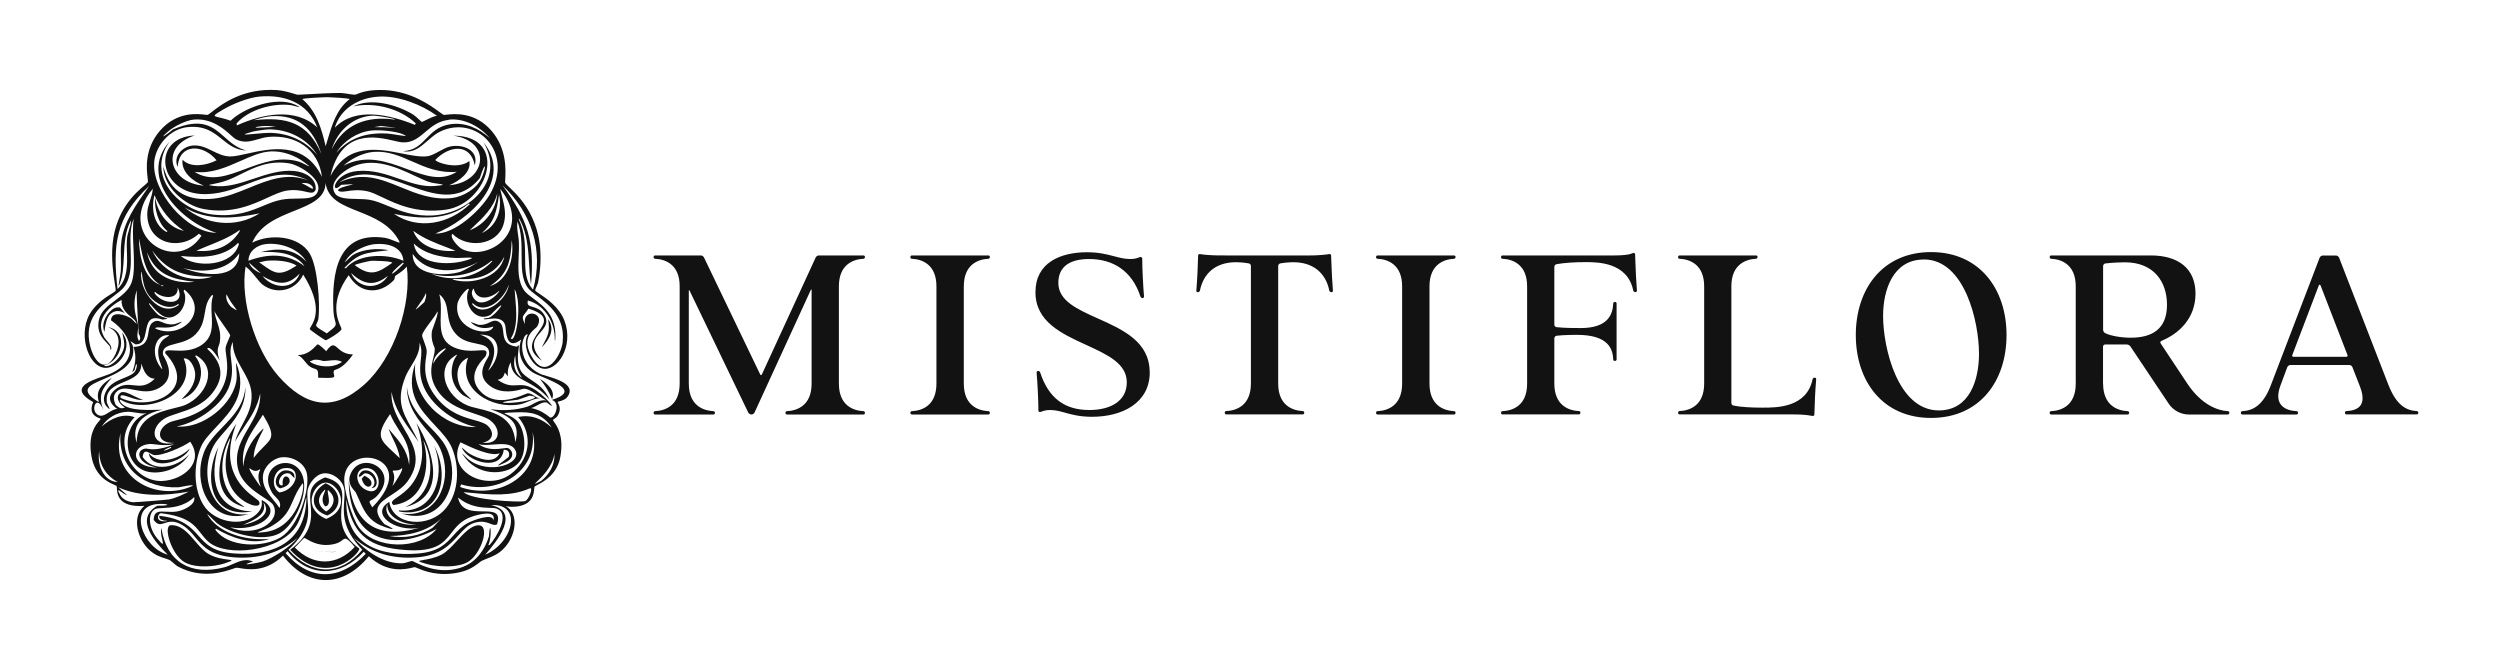 <svg width="306" height="82" viewBox="0 0 306 82" fill="none" xmlns="http://www.w3.org/2000/svg">
	<path fill-rule="evenodd" clip-rule="evenodd" d="M66.412 45.884C66.287 45.833 66.17 45.782 66.067 45.73C65.847 45.62 65.649 45.503 65.466 45.378C65.282 45.253 65.121 45.121 64.982 44.974C64.93 44.931 64.872 44.872 64.828 44.821C64.688 44.674 64.571 44.534 64.483 44.373C64.431 44.3 64.387 44.226 64.351 44.153C64.248 43.977 64.167 43.801 64.109 43.617C64.072 43.515 64.043 43.419 64.021 43.324C63.991 43.228 63.977 43.133 63.962 43.038C63.947 42.942 63.932 42.84 63.925 42.752C63.925 42.703 63.921 42.656 63.918 42.61V42.61V42.61C63.914 42.566 63.91 42.523 63.91 42.48C63.91 42.341 63.91 42.216 63.932 42.091C63.932 42.025 63.947 41.967 63.962 41.908C63.962 41.86 63.976 41.813 63.99 41.769C63.993 41.759 63.996 41.749 63.998 41.739C64.011 41.689 64.026 41.642 64.04 41.595C64.052 41.559 64.062 41.525 64.072 41.49C64.101 41.416 64.131 41.343 64.16 41.284C64.204 41.189 64.255 41.115 64.314 41.057C64.329 41.035 64.343 41.02 64.365 41.005C64.387 40.983 64.402 40.969 64.424 40.962C64.435 40.962 64.451 40.953 64.464 40.946C64.468 40.943 64.472 40.941 64.475 40.939C64.505 40.925 64.541 40.925 64.578 40.939H64.615C64.358 41.365 64.307 41.915 64.395 42.48C64.424 42.649 64.461 42.81 64.512 42.979C64.608 43.309 64.761 43.639 64.938 43.925C65.025 44.06 65.118 44.182 65.207 44.297L65.207 44.297L65.207 44.297L65.231 44.329C65.282 44.395 65.341 44.454 65.4 44.512L65.4 44.512C65.436 44.556 65.473 44.593 65.51 44.622C65.528 44.637 65.546 44.654 65.565 44.67L65.565 44.67L65.565 44.67C65.583 44.687 65.602 44.703 65.62 44.718C65.847 44.908 66.09 45.033 66.346 45.099C68.188 45.562 70.279 42.399 69.097 39.274C68.461 37.584 66.861 36.514 66.027 35.956C65.717 35.748 65.513 35.611 65.502 35.54C65.494 35.486 65.596 35.252 65.692 35.03C65.767 34.858 65.839 34.693 65.855 34.623C67.21 27.572 63.756 24.271 62.373 22.95C62.071 22.661 61.867 22.467 61.834 22.349C61.819 22.294 61.828 22.148 61.841 21.93C61.902 20.899 62.06 18.261 60.213 16.069C58.173 13.65 55.591 13.934 54.659 14.037C54.491 14.056 54.377 14.068 54.329 14.058C54.245 14.043 54.054 13.903 53.765 13.692C52.715 12.924 50.365 11.207 47.132 11.028C45.168 10.922 44.106 11.348 43.671 11.522C43.568 11.563 43.5 11.591 43.464 11.593C43.336 11.604 42.996 11.552 42.638 11.496C42.278 11.44 41.898 11.38 41.696 11.38C40.444 11.38 38.759 11.475 37.626 11.538C36.972 11.575 36.502 11.601 36.406 11.593C36.368 11.593 36.238 11.553 36.047 11.495C35.567 11.347 34.699 11.081 33.933 11.028C29.738 10.734 27.071 12.81 25.948 13.685C25.673 13.899 25.491 14.041 25.401 14.058C25.354 14.069 25.24 14.055 25.074 14.036C24.16 13.928 21.643 13.631 19.583 15.995C17.631 18.257 17.943 20.774 18.072 21.812C18.102 22.054 18.122 22.216 18.101 22.275C18.072 22.359 17.904 22.502 17.649 22.718C16.631 23.584 14.229 25.625 13.795 29.751C13.588 31.767 13.887 33.648 14.056 34.714C14.133 35.199 14.184 35.516 14.147 35.598C14.123 35.656 13.954 35.761 13.7 35.92C12.916 36.409 11.323 37.403 10.691 39.054C9.613 41.879 11.322 45.84 13.655 44.879C14.939 44.344 15.827 42.737 15.35 41.387C14.912 40.498 14.938 40.617 15.036 41.051C15.117 41.408 15.246 41.98 15.203 42.377C15.079 43.588 13.413 45.195 12.701 44.732C14.969 44.241 15.819 40.507 13.23 40.044C14.704 40.624 14.756 42.033 14.147 43.324C12.958 45.833 11.528 44.322 11.043 42.377C10.203 39.036 12.324 37.438 13.906 36.246C14.449 35.836 14.929 35.475 15.203 35.107C16.102 33.901 16.047 32.244 15.992 30.581C15.947 29.229 15.903 27.872 16.37 26.751C16.215 27.755 16.274 29.015 16.334 30.273C16.41 31.872 16.486 33.47 16.12 34.542C15.787 35.509 14.949 36.135 14.119 36.754C13.212 37.431 12.315 38.101 12.1 39.201C11.816 40.653 12.517 41.388 13.072 41.971L13.072 41.971L13.072 41.971L13.072 41.971L13.072 41.971L13.072 41.971C13.207 42.113 13.333 42.246 13.435 42.377C13.482 42.431 13.489 42.522 13.496 42.608C13.504 42.709 13.511 42.805 13.582 42.832C13.746 42.459 13.411 42.075 13.102 41.723C12.956 41.556 12.816 41.396 12.738 41.248C11.63 39.179 13.156 37.645 14.888 36.699C14.802 37.78 15.58 38.416 16.116 38.854C16.312 39.014 16.475 39.147 16.553 39.267C16.918 39.857 16.612 39.544 16.329 39.254C16.196 39.119 16.069 38.989 16.018 38.959C15.365 38.533 13.618 37.983 13.589 39.208C16.465 41.196 16.957 44.322 13.376 45.796C13.181 45.878 12.919 45.966 12.627 46.065C10.973 46.626 8.359 47.513 11.403 49.215C10.801 50.663 11.752 51.027 12.151 51.179L12.151 51.179L12.151 51.179L12.151 51.179C12.243 51.215 12.306 51.239 12.313 51.262C12.329 51.313 12.257 51.395 12.141 51.526C11.728 51.996 10.753 53.104 11.183 55.774C11.591 58.285 13.255 59.02 13.965 59.334C14.147 59.415 14.267 59.468 14.286 59.516C14.3 59.547 14.303 59.619 14.306 59.72C14.327 60.361 14.387 62.155 17.676 61.915C15.988 63.323 16.92 66.126 18.343 67.373C19.039 67.988 19.694 68.191 20.209 68.351L20.209 68.351C20.443 68.423 20.648 68.487 20.816 68.576C20.865 68.602 20.982 68.704 21.124 68.828C21.343 69.018 21.621 69.26 21.799 69.354C24.744 70.913 27.449 69.983 28.51 69.618C28.707 69.551 28.848 69.502 28.923 69.493C29.008 69.483 29.163 69.508 29.375 69.543C30.355 69.705 32.546 70.067 34.638 68.011C37.712 72.002 41.982 71.966 45.144 68.085C47.433 70.213 49.66 69.675 50.483 69.477C50.633 69.44 50.737 69.415 50.785 69.42C50.832 69.425 50.93 69.467 51.077 69.53C51.783 69.835 53.614 70.623 56.215 70.058C57.472 69.785 58.194 69.226 58.629 68.888C58.768 68.781 58.877 68.696 58.966 68.65C59.147 68.554 59.374 68.465 59.624 68.366C60.105 68.177 60.67 67.955 61.152 67.593C63.03 66.17 63.617 63.286 62.216 62.164C62.089 62.063 62.001 62.003 61.946 61.967C61.922 61.95 61.904 61.938 61.893 61.929C61.974 61.959 62.348 62.083 63.067 62.017C65.221 61.833 65.336 60.45 65.386 59.84C65.396 59.723 65.403 59.635 65.422 59.589C65.447 59.533 65.588 59.459 65.798 59.347C66.561 58.941 68.236 58.051 68.599 55.847C69.024 53.307 68.17 52.127 67.821 51.645L67.821 51.645C67.736 51.529 67.681 51.453 67.681 51.409C67.681 51.377 67.764 51.319 67.868 51.246C68.004 51.151 68.176 51.03 68.246 50.91C68.743 50.106 68.43 49.559 68.297 49.327C68.265 49.271 68.243 49.234 68.246 49.215C68.256 49.175 68.352 49.15 68.49 49.113C68.76 49.042 69.188 48.928 69.45 48.584C70.55 47.102 68.199 46.404 66.972 46.039C66.735 45.969 66.54 45.911 66.42 45.862L66.412 45.884ZM68.877 41.834C68.701 43.5 66.845 46.625 65.136 43.735C63.892 41.621 64.922 40.716 65.489 40.218C65.62 40.102 65.727 40.009 65.774 39.927C66.779 38.166 63.889 37.689 64.263 39.678C63.855 38.867 63.951 38.746 64.273 38.343C64.386 38.202 64.525 38.028 64.681 37.777C67.333 38.588 66.672 39.538 65.915 40.625C65.185 41.673 64.366 42.849 66.339 44.153C64.701 42.326 65.454 41.466 66.159 40.662C66.71 40.032 67.231 39.437 66.552 38.438C66.147 37.84 65.618 37.687 65.209 37.569C64.765 37.44 64.462 37.353 64.615 36.78C66.75 37.367 67.968 39.531 67.902 41.644H67.96L67.952 41.737C67.927 42.029 67.908 42.188 67.894 42.201C67.908 42.208 67.927 42.051 67.952 41.737L67.96 41.644H67.96L67.96 41.636C68.195 38.685 66.557 37.478 65.296 36.55C64.821 36.2 64.4 35.889 64.153 35.54C63.353 34.402 63.421 32.829 63.486 31.311C63.51 30.754 63.534 30.203 63.514 29.685C63.503 29.37 63.457 29.052 63.41 28.732C63.331 28.195 63.251 27.652 63.338 27.11C63.841 28.421 63.844 29.86 63.846 31.215C63.849 32.788 63.852 34.248 64.637 35.261C64.855 35.54 65.249 35.838 65.714 36.188C67.129 37.253 69.19 38.805 68.87 41.82L68.877 41.834ZM58.753 40.954C61.541 40.917 61.335 43.779 59.743 45.393C60.668 43.566 61.123 41.739 58.753 40.954ZM59.853 43.456C59.842 43.553 59.749 43.713 59.63 43.918C59.19 44.673 58.389 46.046 59.963 47.234C61.412 48.321 63.248 47.813 63.899 47.633L63.899 47.633L63.899 47.633C64.013 47.602 64.091 47.58 64.123 47.579C64.621 47.57 65.281 48.009 65.899 48.421C66.265 48.665 66.616 48.899 66.911 49.024C66.249 48.894 65.725 49.181 65.232 49.452C65.003 49.577 64.782 49.698 64.556 49.773C63.089 50.227 61.526 50.294 60.008 50.081C62.106 50.814 63.8 51.57 63.074 54.138C62.89 51.044 60.411 50.452 58.553 50.008C58.041 49.886 57.576 49.775 57.22 49.626C54.564 48.525 53.361 45.261 55.459 43.705C56.075 43.247 55.979 43.395 55.803 43.666L55.803 43.666C55.717 43.798 55.612 43.959 55.562 44.094C54.967 45.642 55.327 47.322 56.655 48.364C57.863 49.031 57.838 49.008 57.473 48.672C57.156 48.38 56.581 47.852 56.339 47.337C55.73 46.031 55.848 44.432 57.293 43.779C55.899 47.645 60.198 50.147 63.639 49.494C63.996 49.424 64.332 49.283 64.668 49.142C65.141 48.944 65.613 48.745 66.141 48.745C65.852 48.745 65.614 48.591 65.377 48.439C65.122 48.273 64.869 48.11 64.556 48.144C64.51 48.149 64.396 48.197 64.229 48.268C63.261 48.676 60.508 49.837 58.731 47.828C57.164 46.054 58.719 44.388 59.269 43.798C59.363 43.698 59.428 43.628 59.443 43.595C59.776 42.808 59.359 42.837 58.541 42.894C57.971 42.934 57.208 42.987 56.368 42.788C53.842 42.188 53.895 40.376 53.949 38.521C53.974 37.656 54 36.782 53.764 36.017C54.554 36.633 54.671 37.439 54.797 38.307C54.917 39.133 55.045 40.014 55.767 40.844C56.508 41.694 57.489 41.892 58.306 42.056C59.252 42.247 59.979 42.393 59.861 43.456H59.853ZM59.677 52.091C59.324 51.776 58.744 51.613 58.04 51.416C56.712 51.043 54.944 50.547 53.434 48.672C51.73 46.554 51.999 44.751 52.161 43.659C52.203 43.378 52.238 43.144 52.231 42.964C52.218 42.648 52.028 42.139 51.871 41.72C51.756 41.412 51.66 41.153 51.666 41.057C51.678 40.752 52.18 40.08 52.665 39.431C53.044 38.924 53.413 38.43 53.529 38.137C53.693 38.211 53.346 39.17 53.093 39.868C52.973 40.201 52.873 40.475 52.862 40.565C52.738 41.509 53.027 42.178 53.152 42.469C53.183 42.539 53.204 42.588 53.206 42.612C53.247 42.954 53.149 43.351 53.037 43.803C52.764 44.902 52.41 46.33 53.771 48.107C54.905 49.583 56.696 50.178 58.135 50.656C58.921 50.917 59.603 51.144 60.015 51.46C61.497 52.597 61.137 54.505 59.068 54.175C60.323 53.977 60.594 52.927 59.67 52.091H59.677ZM55.341 54.879C56.258 57.139 56.2 60.183 54.63 62.142C52.517 64.79 48.034 64.292 47.653 61.43C45.224 62.846 48.284 65.165 51.321 64.607C46.156 66.082 43.295 64.116 42.686 58.863C42.686 65.715 47.616 67.791 53.441 64.746C51.328 67.358 45.87 67.27 43.918 64.534C43.045 63.294 42.011 59.868 42.15 58.393C42.59 53.984 51.578 56.009 45.569 62.098C45.132 61.376 45.161 61.361 45.459 61.208C45.651 61.109 45.955 60.953 46.318 60.513C48.775 57.505 44.491 55.253 43.067 57.696C42.372 58.897 43.021 59.65 43.377 60.064C43.461 60.161 43.528 60.239 43.559 60.301C43.689 60.56 43.809 60.837 43.933 61.12C44.403 62.197 44.914 63.37 46.134 64.079C46.978 64.563 49.428 65.289 47.051 64.152C45.324 62.269 46.474 61.518 47.892 60.593C48.606 60.126 49.389 59.615 49.905 58.892C51.736 56.339 50.626 54.458 49.462 52.487C48.649 51.111 47.811 49.691 47.931 47.968C48.27 49.959 49.431 51.574 50.58 53.172C50.803 53.481 51.025 53.79 51.24 54.101C50.932 53.443 50.616 52.869 50.323 52.337L50.323 52.337C49.24 50.368 48.481 48.988 49.619 46.134C49.811 45.654 50.086 45.202 50.361 44.751L50.361 44.751C50.892 43.878 51.423 43.006 51.35 41.937C51.658 42.677 51.587 43.312 51.507 44.032C51.436 44.668 51.358 45.371 51.526 46.273C52.084 49.215 55.481 51.717 58.298 52.267C54.27 52.428 50.375 48.606 50.83 44.505C49.541 48.109 51.459 50.158 53.235 52.057C54.099 52.98 54.929 53.866 55.341 54.879ZM20.268 63.73H20.268C20.346 63.727 20.427 63.723 20.427 63.763C20.427 63.805 20.339 63.802 20.251 63.8C20.215 63.799 20.178 63.798 20.148 63.8C19.018 63.873 19.268 62.912 19.686 62.817C22.981 63.208 23.774 64.229 24.578 65.266C24.861 65.631 25.145 65.997 25.54 66.338C27.734 68.239 34.315 67.512 36.296 64.328C36.783 63.548 37.125 62.213 37.319 61.46C37.463 60.897 37.524 60.66 37.499 61.225C37.257 66.412 33.42 68.077 28.717 67.747C26.059 67.565 25.194 66.591 24.291 65.575C23.374 64.544 22.418 63.469 19.51 63.133C19.414 63.551 19.811 63.646 20.148 63.727C20.173 63.735 20.22 63.733 20.268 63.73ZM21.88 59.64C21.945 59.636 22.109 59.604 22.311 59.565C22.826 59.464 23.59 59.315 23.611 59.457C19.106 61.555 13.406 58.356 14.756 53.008C14.382 57.381 17.734 59.846 21.88 59.64ZM19.899 58.87C16.208 59.061 13.538 53.977 16.48 51.071C15.086 50.521 13.516 51.24 12.459 52.201C13.12 51.137 14.345 50.44 15.599 50.404C15.932 50.394 16.276 50.45 16.623 50.507H16.623H16.623H16.623H16.623H16.623H16.623H16.623H16.623C17.071 50.58 17.523 50.653 17.962 50.587C14.668 51.688 14.858 57.491 18.556 57.813C20.265 57.968 22.246 57.139 23.141 55.627C21.718 57.197 18.82 57.916 17.463 55.943C17.554 55.01 18.006 55.268 18.417 55.503C18.569 55.59 18.714 55.673 18.835 55.693C19.781 55.855 22.408 54.703 23.281 54.065C25.056 56.618 22.452 58.73 19.899 58.87ZM14.154 49.553C14.145 49.524 14.13 49.486 14.112 49.44C13.983 49.113 13.697 48.392 14.367 47.858C14.919 47.42 15.627 47.559 16.429 47.717C17.372 47.903 18.447 48.114 19.554 47.44C21.478 46.258 20.449 44.35 20.066 43.641C19.995 43.51 19.946 43.419 19.943 43.383C19.853 42.493 20.575 42.31 21.506 42.074C22.402 41.846 23.493 41.569 24.242 40.565C24.811 39.807 24.942 39.042 25.068 38.305C25.202 37.522 25.331 36.77 25.973 36.09C26.012 36.124 26.049 36.158 26.083 36.193C25.825 36.94 25.869 37.761 25.912 38.574C25.982 39.908 26.052 41.22 24.785 42.15C23.604 43.018 22.203 42.946 21.266 42.898C20.556 42.862 20.113 42.839 20.236 43.251C24.352 47.608 18.754 50.514 14.77 48.709C14.604 48.19 15.18 48.387 15.868 48.624C16.455 48.825 17.124 49.054 17.485 48.892C17.161 48.852 16.77 48.656 16.371 48.457C15.822 48.182 15.26 47.901 14.844 48.012C13.978 48.518 14.594 49.508 15.299 49.875C14.784 50.087 14.588 49.919 14.214 49.599L14.169 49.56L14.154 49.553ZM19.833 45.187C18.336 43.471 18.901 41.138 20.398 41.02C20.842 40.987 20.71 41.071 20.444 41.242C20.24 41.372 19.958 41.552 19.796 41.769C19.005 42.786 19.483 44.064 19.733 44.734C19.831 44.996 19.895 45.165 19.833 45.187ZM17.294 33.265C17.342 33.265 17.364 33.433 17.398 33.7C17.475 34.29 17.614 35.367 18.241 36.185C18.967 37.139 20.728 38.108 21.806 37.212L21.909 37.315C19.613 39.039 16.979 35.569 17.294 33.265ZM17.161 29.938L17.161 29.938C17.52 31.79 17.919 33.851 19.649 34.887C17.529 34.146 17.023 31.167 17.008 29.172C17.061 29.42 17.11 29.677 17.161 29.937L17.161 29.938ZM19.649 34.887C19.678 34.896 19.715 34.9 19.756 34.903C19.842 34.911 19.942 34.92 20.001 34.989C19.886 35.078 19.803 35.009 19.726 34.944C19.7 34.922 19.675 34.901 19.649 34.887ZM18.879 35.84C18.913 35.801 18.95 35.765 18.989 35.73C19.825 36.559 21.909 36.743 21.74 35.166C22.855 37.44 19.891 37.396 18.886 35.84H18.879ZM17.991 30.866C19.106 33.64 21.058 34.175 23.816 34.498C21.124 34.791 18.541 33.713 17.991 30.866ZM18.629 30.654C20.537 33.353 22.797 33.926 25.995 33.867C23.149 34.769 19.869 33.412 18.629 30.654ZM56.361 33.265C54.578 33.83 50.455 33.83 50.514 31.072C52.289 33.662 56.141 33.478 58.584 32.026C58.173 32.326 56.684 33.163 56.361 33.265ZM60.161 31.923C60.201 31.938 60.237 31.95 60.272 31.959C58.408 33.992 55.341 34.615 52.796 33.515C55.312 34.197 58.166 33.581 60.161 31.923ZM51.952 36.97C50.642 38.179 50.761 38.015 51.176 37.44L51.176 37.44C51.484 37.014 51.956 36.362 52.128 35.877C52.221 36.167 52.121 36.462 52.024 36.747L52.024 36.747C51.999 36.822 51.973 36.897 51.952 36.97ZM56.86 31.923C54.901 32.473 51.013 32.458 50.646 29.81C52.003 31.108 53.969 31.497 55.796 31.578C55.999 31.586 56.323 31.571 56.65 31.555C57.566 31.513 58.503 31.469 56.86 31.923ZM50.58 28.255C51.84 29.196 53.325 29.76 54.787 30.316L54.787 30.316C55.113 30.44 55.438 30.563 55.76 30.69C53.845 30.888 51.306 30.287 50.58 28.255ZM48.218 26.178C51.255 26.809 54.798 27.059 57.352 24.939C57.41 24.948 57.469 24.96 57.528 24.975C54.989 27.404 51.233 28.203 48.218 26.178ZM48.071 57.63C48.095 57.599 48.186 57.597 48.309 57.594C48.559 57.589 48.943 57.58 49.164 57.315C49.538 57.285 48.218 59.31 48.034 59.501C48.416 58.447 48.192 57.951 48.1 57.747C48.073 57.688 48.058 57.654 48.071 57.637V57.63ZM47.543 52.443L47.553 52.471L47.535 52.45L47.543 52.443ZM47.553 52.471C47.709 52.896 47.904 53.302 48.098 53.707C48.462 54.464 48.822 55.216 48.922 56.075C48.615 55.772 48.329 55.508 48.07 55.27L48.07 55.269C46.477 53.798 45.919 53.283 47.755 50.682C48.069 51.437 48.46 52.049 48.833 52.634C49.603 53.84 50.296 54.927 50.074 56.889C49.855 55.146 48.942 54.085 47.88 52.853C47.772 52.728 47.663 52.601 47.553 52.471ZM44.659 47.014C40.742 50.536 37.367 49.78 34.044 45.994C31.256 42.818 29.363 36.787 30.06 32.627C30.538 32.973 30.989 33.528 31.378 34.007C31.657 34.35 31.904 34.654 32.107 34.813C33.816 36.149 36.23 35.576 37.11 33.61C39.559 37.48 38.48 39.273 38.058 39.974C37.97 40.12 37.911 40.219 37.917 40.279C37.932 40.397 39.737 41.629 39.854 41.651C39.979 41.673 41.754 40.624 41.798 40.279C41.804 40.219 41.752 40.1 41.676 39.926C41.303 39.078 40.348 36.908 42.679 33.684C43.97 35.929 46.428 36.149 48.21 34.285C48.297 34.193 48.324 33.997 48.339 33.882V33.882V33.882V33.882V33.882V33.882V33.882V33.882V33.882V33.882V33.882C48.346 33.833 48.35 33.798 48.357 33.794C48.406 33.745 48.514 33.673 48.654 33.58C48.975 33.368 49.463 33.046 49.795 32.627C50.411 37.315 48.21 43.815 44.652 47.014H44.659ZM25.577 63.272C25.096 62.585 25.584 63.08 26.03 63.532C26.237 63.742 26.435 63.943 26.523 64.013C28.284 65.385 32.202 66.382 34.212 65.282C36.017 64.292 37.426 61.012 37.213 59.039C36.787 55.018 31.197 56.588 33.266 60.242C33.392 60.468 33.573 60.656 33.748 60.838C34.112 61.217 34.45 61.569 34.212 62.179C33.989 61.842 33.732 61.528 33.478 61.218L33.478 61.218C32.742 60.316 32.027 59.442 32.202 58.122C32.349 57.065 33.456 56.067 34.491 55.972C35.775 55.847 37.286 56.625 37.565 57.982C37.939 59.904 36.582 64.424 34.352 65.774C32.217 67.058 27.954 67.058 26.347 64.827C26.382 64.788 26.418 64.751 26.457 64.717C28.292 65.818 30.881 66.742 32.98 65.957C30.463 66.192 27.103 65.466 25.577 63.272ZM28.967 46.346C28.644 49.479 24.77 52.546 21.63 52.194C24.08 51.746 27.338 49.56 28.116 47.117C28.519 45.846 28.401 44.901 28.298 44.072C28.2 43.289 28.116 42.609 28.497 41.856C28.451 43.104 29.043 44.139 29.637 45.178C30.176 46.12 30.716 47.064 30.786 48.173C30.891 49.672 30.314 50.758 29.716 51.884C29.351 52.571 28.977 53.273 28.747 54.094C29.125 53.403 29.525 52.804 29.912 52.225C30.724 51.01 31.477 49.883 31.85 48.173C31.925 49.807 31.169 51.096 30.416 52.378C29.564 53.83 28.717 55.272 29.091 57.197C29.454 59.046 31.089 60.111 32.265 60.877C32.848 61.258 33.318 61.564 33.464 61.856C34.454 63.837 31.256 65.898 28.174 64.541C31.417 65.143 34.579 62.905 32.371 61.401C32.013 61.155 32.015 61.179 32.037 61.38C32.067 61.652 32.132 62.252 31.38 62.949C29.576 64.622 26.193 63.851 24.931 61.856C23.662 59.86 23.684 56.882 24.579 54.732C24.924 53.9 25.673 53.107 26.48 52.251L26.48 52.251C28.299 50.323 30.415 48.08 28.886 44.366C28.886 44.629 28.909 44.893 28.931 45.158C28.965 45.551 28.999 45.945 28.959 46.339L28.967 46.346ZM17.786 54.908C16.494 55.099 16.854 56.838 19.268 57.234C15.878 57.205 15.974 54.483 18.351 54.343C18.521 54.334 18.742 54.361 19.011 54.394C19.589 54.464 20.385 54.56 21.351 54.38C19.402 55.148 18.537 55.007 18.084 54.933C17.957 54.912 17.863 54.897 17.786 54.908ZM20.603 54.989C19.48 55.414 20.346 54.886 20.882 54.71C21.131 54.703 20.757 54.93 20.603 54.989ZM14.756 48.922C14.722 48.955 14.686 48.989 14.648 49.022C15.171 50.269 17.674 50.202 19.261 50.16C19.516 50.153 19.747 50.147 19.943 50.147C17.749 50.536 15.981 51.805 16.729 54.197C16.729 51.087 19.434 50.422 21.36 49.949C21.902 49.816 22.382 49.698 22.723 49.545C25.196 48.452 26.795 45.114 23.992 43.485L23.89 43.588C25.357 45.437 24.44 48.048 22.298 48.848C22.253 48.831 22.344 48.738 22.502 48.578C22.946 48.127 23.917 47.14 23.89 45.782C23.868 44.996 23.259 43.742 22.481 43.874C24.337 48.188 17.94 50.888 14.756 48.922ZM21.315 54.211C18.644 54.747 18.16 52.502 20.111 51.247C20.515 50.992 21.095 50.805 21.754 50.592C23.121 50.152 24.827 49.602 25.995 48.107C27.587 46.09 27.154 44.351 25.357 42.685C25.658 42.223 26.516 43.478 26.912 44.16C26.494 43.078 26.655 42.636 26.797 42.251C26.846 42.116 26.893 41.988 26.912 41.842C27.044 40.821 26.839 40.204 26.611 39.519C26.471 39.097 26.321 38.648 26.237 38.063C26.345 38.347 26.863 39.084 27.338 39.758L27.338 39.758C27.773 40.376 28.171 40.941 28.182 41.057C28.182 41.087 28.108 41.257 28.014 41.474L28.014 41.474L28.014 41.474C27.854 41.843 27.635 42.349 27.617 42.539C27.588 42.782 27.633 43.104 27.686 43.492C27.855 44.704 28.111 46.554 26.487 48.606C24.931 50.567 22.782 51.128 21.561 51.446C21.233 51.532 20.973 51.6 20.808 51.673C19.15 52.414 19.04 54.285 21.3 54.211H21.315ZM22.408 32.803C24.763 33.449 27.793 33.229 29.282 31.013C29.201 34.432 24.55 33.684 22.408 32.803ZM28.292 37.572C27.895 37.161 27.587 36.596 27.727 36.017C28.069 36.733 28.5 37.305 28.753 37.639C29.074 38.065 29.105 38.106 28.292 37.572ZM31.894 59.567C31.733 59.376 30.346 57.425 30.551 57.307C31.158 57.816 31.516 57.612 31.704 57.505C31.784 57.459 31.833 57.431 31.857 57.483C31.434 58.221 31.713 58.987 31.845 59.351C31.892 59.479 31.921 59.557 31.894 59.567ZM31.05 56.038C31.038 54.911 31.709 53.597 32.055 52.922C32.334 52.375 32.4 52.246 31.718 52.971C30.676 54.087 29.884 55.561 29.781 57.102C29.492 54.863 30.418 53.459 31.476 51.852L31.476 51.852L31.476 51.852L31.477 51.852L31.477 51.851L31.477 51.851L31.477 51.851L31.477 51.851L31.477 51.851L31.477 51.851L31.477 51.851L31.477 51.851L31.477 51.851L31.477 51.851L31.477 51.851L31.477 51.85C31.709 51.499 31.947 51.138 32.18 50.756C33.695 53.266 33.36 53.601 32.292 54.666C31.943 55.014 31.516 55.44 31.05 56.045V56.038ZM37.037 59.149C37.418 59.332 36.516 64.725 32.312 65.135C31.282 65.241 31.436 65.181 31.966 64.975C32.323 64.836 32.851 64.631 33.303 64.365C34.947 63.389 35.371 62.409 35.853 61.296C36.138 60.636 36.444 59.93 37.037 59.149ZM34.212 60.279C33.053 59.64 33.442 57.52 34.704 57.315C37.051 56.933 36.479 59.934 34.212 60.279ZM32.239 61.474C33.464 63.088 31.006 64.02 29.774 64.233C29.885 64.181 30.004 64.127 30.128 64.071C31.24 63.572 32.734 62.9 32.239 61.474ZM37.286 32.59C35.137 30.969 32.848 31.013 30.412 31.916C30.412 30.756 31.446 30.001 32.525 29.876C34.286 29.663 36.56 30.412 37.499 32.026C35.885 30.367 34.036 30.323 31.894 30.859C33.816 30.778 36.061 30.859 37.286 32.59ZM31.71 32.099C31.875 32.087 32.044 32.046 32.212 32.005C32.365 31.967 32.517 31.93 32.664 31.916C33.713 31.82 35.445 31.916 36.296 32.517C34.19 33.877 33.675 33.507 31.986 32.296L31.985 32.295C31.897 32.232 31.805 32.167 31.71 32.099ZM31.923 33.441C31.329 33.207 30.676 32.752 30.478 32.143C30.962 32.578 31.444 33.011 31.923 33.441ZM36.685 33.478C35.951 35.547 33.391 35.356 32.136 33.794C33.911 34.806 35.166 35.07 36.685 33.478ZM46.699 30.514C45.628 30.412 44.087 30.632 43.178 31.226C43.064 31.301 42.841 31.513 42.637 31.706L42.637 31.706L42.637 31.706L42.637 31.706C42.246 32.076 41.925 32.38 42.576 31.541C43.236 30.698 44.813 29.979 45.855 29.883C47.352 29.736 49.23 30.14 49.384 31.923C47.33 31.013 43.86 31.028 42.334 32.84C42.275 32.83 42.214 32.818 42.15 32.803C42.825 32.084 43.493 31.483 44.439 31.145C45.201 30.882 46.261 30.774 46.906 30.708C47.59 30.639 47.806 30.616 46.699 30.507V30.514ZM48.005 32.172C46.23 33.441 45.335 33.889 43.422 32.453C43.499 32.322 45.198 31.945 45.43 31.923C45.657 31.908 47.998 31.945 48.005 32.172ZM47.477 33.757C46.45 35.54 43.823 35.4 42.965 33.405C44.461 34.821 45.804 35.114 47.477 33.757ZM49.311 32.136C49.345 32.17 49.382 32.204 49.421 32.238C47.865 33.977 47.22 33.852 49.311 32.136ZM48.296 29.494C48.657 29.641 48.912 29.745 48.922 29.633C47.838 27.456 45.743 26.624 43.836 25.867C41.882 25.091 40.125 24.393 39.854 22.407C39.791 24.299 38.014 25.011 36.016 25.811C34.03 26.607 31.825 27.491 30.867 29.707C33.002 28.592 36.575 28.805 37.917 31.05C38.871 32.62 39.201 37.117 38.981 38.944C38.943 39.248 38.847 39.433 38.776 39.57C38.599 39.911 38.576 39.954 40.001 40.807C41.185 39.887 41.178 39.861 41.021 39.289C40.947 39.018 40.838 38.624 40.808 37.953C40.61 33.5 41.241 28.291 47.051 29.098C47.478 29.16 47.938 29.348 48.296 29.494ZM22.576 25.371C25.35 27.066 28.747 26.751 31.776 26.112C28.842 27.983 25.181 27.536 22.576 25.371ZM29.385 28.218L29.287 28.19C28.156 29.007 26.859 29.528 25.567 30.048L25.567 30.049L25.567 30.049L25.567 30.049L25.567 30.049L25.567 30.049L25.567 30.049L25.567 30.049L25.567 30.049L25.566 30.049L25.566 30.049L25.566 30.049L25.566 30.049L25.566 30.049L25.566 30.049L25.566 30.049L25.566 30.049L25.566 30.049C25.049 30.257 24.534 30.464 24.029 30.69C26.245 30.91 28.233 30.191 29.385 28.218ZM29.135 29.736C29.174 29.771 29.211 29.808 29.245 29.847C28.585 32.583 23.978 32.899 22.122 31.329C24.513 31.563 27.338 31.593 29.135 29.736ZM37.638 60.095C37.748 59.2 38.651 58.07 39.575 57.946C40.727 57.791 42.018 58.811 42.15 59.956C42.199 60.363 42.167 60.8 42.132 61.275V61.275C42.019 62.81 41.878 64.737 44.344 67.292C41.637 70.557 38.071 70.44 35.313 67.292C37.938 64.818 37.791 63.019 37.666 61.474C37.627 60.994 37.59 60.539 37.638 60.095ZM57.77 63.235C58.481 62.986 60.829 62.325 60.382 63.727C60.382 62.707 57.828 63.712 57.278 64.005C56.498 64.429 55.997 64.985 55.497 65.541C54.601 66.537 53.707 67.531 51.211 67.747C46.428 68.158 42.209 66.61 42.392 61.122C43.097 65.121 44.821 66.815 48.878 67.256C53.295 67.737 54.252 66.509 55.256 65.222C55.842 64.47 56.444 63.698 57.763 63.235H57.77ZM50.962 64.189C49.472 64.446 46.714 63.624 47.396 61.687C47.33 63.411 49.494 64.233 50.962 64.189ZM54.028 63.448L52.972 64.578C51.402 65.627 49.494 65.942 47.645 65.605C49.89 65.605 52.37 65.062 54.021 63.448H54.028ZM44.725 59.926C43.486 59.288 43.368 57.505 44.586 57.315C46.86 56.977 46.978 61.086 44.725 59.926ZM54.454 42.649C54.677 42.624 54.517 42.771 54.232 43.032L54.232 43.032C53.852 43.38 53.251 43.932 53.045 44.549C53.016 43.713 53.72 43.008 54.454 42.649ZM63.412 48.922L64.82 48.43C66.42 48.591 64.622 49.032 64.043 49.134C62.208 49.465 59.868 49.318 63.404 48.922H63.412ZM55.407 34.212C55.407 34.128 55.648 34.137 56.041 34.153C57.328 34.203 60.252 34.318 61.724 31.424C61.196 33.999 57.652 34.923 55.407 34.212ZM57.983 35.312C58.313 36.956 60.176 36.53 61.086 35.591C61.255 35.65 59.912 37.205 58.687 37C58.012 36.882 57.418 35.863 57.983 35.305V35.312ZM62.282 34.813C61.776 36.528 59.404 38.696 57.842 37.079C57.828 37.136 57.816 37.193 57.806 37.249C59.245 39.083 62.128 36.567 62.282 34.813ZM59.956 35.026C62.179 33.544 62.539 31.952 62.634 29.384C62.979 31.512 62.252 34.329 59.956 35.026ZM62.986 35.378C63.925 37.154 63.214 41.57 62.634 41.512L62.531 41.409C63.388 40.096 63.213 38.083 63.065 36.385V36.384C63.034 36.033 63.005 35.694 62.986 35.378ZM65.246 35.452C64.282 34.392 64.277 32.989 64.272 31.43C64.267 29.998 64.262 28.435 63.514 26.883C63.404 26.384 63.859 27.323 64.006 27.726C64.58 29.274 64.668 30.756 64.758 32.267V32.267C64.808 33.113 64.859 33.968 64.996 34.85C65.451 29.502 64.622 26.934 61.504 22.686C65.106 26.083 66.574 30.632 65.246 35.452ZM56.501 30.448C56.104 30.235 54.975 29.069 55.371 28.614C57.117 30.412 60.77 30.118 61.614 27.521C62.01 26.288 61.742 25.226 61.456 24.088C61.376 23.77 61.294 23.447 61.225 23.112C65.363 28.313 59.721 32.121 56.501 30.456V30.448ZM57.881 27.814L57.881 27.814C59.141 26.63 60.441 25.407 60.866 23.669C60.741 25.687 59.355 27.484 57.484 28.189C57.615 28.064 57.748 27.939 57.881 27.814L57.881 27.814ZM58.966 28.533C60.55 27.161 60.8 25.811 61.086 23.809C61.497 25.687 60.8 27.704 58.966 28.533ZM54.945 14.645C56.831 14.447 58.753 15.489 59.956 16.905C58.584 15.709 56.948 14.931 55.092 15.21C53.661 15.427 52.914 16.195 52.194 16.935C51.452 17.698 50.74 18.43 49.34 18.497C50.599 18.756 51.481 17.983 52.364 17.209C52.829 16.801 53.294 16.393 53.815 16.135C58.203 13.941 63.067 18.585 59.919 23.86C58.79 25.753 55.65 28.68 53.287 28.585C57.454 26.941 62.913 22.026 59.171 17.411C61.886 21.93 57.608 26.032 53.111 26.362C50.723 26.536 48.95 25.808 47.445 25.191C46.666 24.872 45.959 24.582 45.276 24.462C44.792 24.377 44.233 24.365 43.676 24.354C42.493 24.329 41.326 24.305 40.947 23.581C40.397 22.561 41.329 21.578 42.114 21.006C45.077 18.84 48.433 20.419 50.821 21.543C51.579 21.9 52.239 22.211 52.759 22.341C52.979 22.397 53.291 22.442 53.568 22.482L53.568 22.482C54.232 22.577 54.691 22.643 53.184 22.767C51.72 22.882 50.326 22.397 48.877 21.892C47.285 21.337 45.626 20.76 43.735 20.933C40.771 21.197 40.368 24.058 41.761 22.627C43.499 22.505 43.376 22.535 42.832 22.668C42.303 22.797 41.376 23.024 41.373 23.302C41.589 23.529 41.94 23.476 42.46 23.398C43.051 23.308 43.861 23.186 44.938 23.405C45.465 23.515 46.071 23.803 46.784 24.144C48.554 24.988 50.987 26.148 54.527 25.672C59.817 24.946 62.362 16.619 55.474 16.604C60.345 17.301 59.487 22.334 54.982 22.672C56.126 22.209 57.74 21.087 57.447 19.715C55.95 20.852 53.251 19.818 53.287 19.568C54.967 17.815 57.572 17.477 58.115 20.243C58.628 18.387 56.728 17.624 55.158 17.917C54.715 18 54.235 18.262 53.758 18.521C53.264 18.79 52.774 19.057 52.334 19.121C51.482 19.238 50.39 19.024 49.195 18.79C46.201 18.203 42.562 17.49 40.448 21.549C41.775 15.723 46.065 16.725 48.262 17.238C48.666 17.332 48.999 17.41 49.23 17.426C50.465 17.505 51.232 16.854 52.048 16.162C52.823 15.505 53.641 14.81 54.945 14.667V14.645ZM41.512 22.334C44.046 20.533 46.915 21.576 49.743 22.605C52.976 23.78 56.157 24.936 58.724 21.806C59.531 19.363 59.523 20.485 58.936 21.806C58.349 23.104 56.669 24.087 55.305 24.241C52.923 24.5 50.944 23.689 49.041 22.908C46.63 21.919 44.341 20.981 41.512 22.334ZM45.709 18.592C44.455 18.694 42.969 19.419 42.058 20.271C44.822 18.836 47.397 19.793 49.784 20.681C51.985 21.5 54.026 22.259 55.906 21.028C53.727 21.21 52.064 20.475 50.454 19.762C48.952 19.098 47.496 18.454 45.709 18.592ZM45.782 15.562C46.066 15.513 46.347 15.467 46.626 15.423C48.741 15.652 48.69 15.649 47.927 15.615C47.394 15.59 46.513 15.55 45.782 15.562ZM49.237 16.406C50.147 16.752 49.408 16.636 48.545 16.5C48.071 16.426 47.56 16.346 47.264 16.333C44.828 16.237 42.803 16.839 41.167 18.695C42.04 17.257 43.75 16.157 45.437 15.98C46.42 15.87 48.313 16.047 49.245 16.399L49.237 16.406ZM48.32 14.645C44.997 14.154 42.114 15.144 40.595 18.277C41.329 15.988 43.288 14.176 45.782 14.154C46.046 14.154 48.555 14.513 48.32 14.645ZM46.413 11.821C48.775 11.711 51.6 12.796 53.5 14.183C53.206 14.164 52.519 14.506 52.064 14.732L52.064 14.732C51.837 14.845 51.668 14.929 51.636 14.924C51.605 14.924 51.5 14.825 51.352 14.685C51.113 14.46 50.763 14.131 50.433 13.941C48.489 12.789 45.356 11.945 43.243 13.024C45.804 12.459 48.988 13.281 50.895 15.107C50.856 15.166 50.82 15.225 50.785 15.284C47.792 14.073 43.486 13.002 40.977 15.636C41.673 13.244 43.999 11.931 46.406 11.828L46.413 11.821ZM40.077 11.894C40.288 11.895 42.789 12.005 42.789 12.143C41.194 13.359 40.613 15.342 40.064 17.212C39.996 17.442 39.93 17.671 39.861 17.895C39.37 15.783 38.731 13.589 37.015 12.143C37.066 11.998 39.748 11.895 40.077 11.894ZM32.804 15.841C35.195 15.775 37.587 16.927 38.834 18.981C37.44 17.264 35.43 16.347 33.229 16.267C32.69 16.244 31.824 16.324 31.117 16.39C29.997 16.494 29.279 16.561 30.903 16.12C31.248 16.025 32.459 15.848 32.804 15.841ZM32.312 15.423C32.804 15.401 33.273 15.452 33.757 15.526C32.97 15.56 32.182 15.597 31.395 15.636C30.94 15.555 32.085 15.43 32.312 15.423ZM31.043 14.719C31.622 14.513 32.569 14.271 33.163 14.227C36.508 13.985 38.365 15.805 39.333 18.849C37.682 14.961 35.041 14.257 31.043 14.719ZM27.375 13.376C28.526 12.694 30.427 11.945 31.747 11.821C34.814 11.542 37.675 12.554 38.834 15.599C36.142 13.083 32.011 13.978 28.996 15.35C28.981 15.267 28.969 15.183 28.959 15.1C30.449 13.391 33.449 12.584 35.621 12.87C35.706 12.883 35.872 12.927 36.046 12.972C36.532 13.098 37.081 13.241 36.12 12.804C33.86 11.777 29.964 13.112 28.218 14.777C27.657 14.569 27.187 14.459 26.851 14.38C26.026 14.188 25.999 14.181 27.375 13.369V13.376ZM18.879 19.759C19.114 17.705 20.852 15.79 22.936 15.562C25.063 15.335 26.147 16.209 27.189 17.049C28.033 17.729 28.849 18.387 30.17 18.416C29.017 18.142 28.24 17.452 27.477 16.774C26.074 15.527 24.721 14.325 21.175 15.841C20.625 16.325 19.18 17.316 20.544 16.12C21.271 15.482 22.76 14.726 23.714 14.638C25.915 14.445 27.397 15.775 28.261 16.551L28.261 16.551C28.514 16.778 28.714 16.957 28.864 17.037C29.825 17.549 30.686 17.301 31.567 17.047C31.997 16.922 32.431 16.797 32.884 16.758C36.186 16.465 38.996 18.255 39.407 21.659C37.289 17.231 33.099 18.17 30.249 18.808C29.406 18.997 28.68 19.16 28.16 19.15C27.354 19.136 26.676 18.802 26.002 18.469C25.245 18.096 24.494 17.725 23.574 17.815C22.32 17.939 21.16 19.143 21.74 20.427C21.968 17.47 24.91 17.661 26.509 19.619C25.306 20.243 23.354 20.61 22.342 19.546C22.151 21.079 23.655 22.224 24.953 22.723C20.735 22.422 19.488 17.991 23.824 16.582C18.541 16.81 19.326 23.398 24.565 23.743C26.667 23.882 28.506 23.187 30.282 22.515C32.708 21.598 35.017 20.725 37.719 22.084C35.18 21.075 32.828 22.035 30.471 22.998C29.061 23.574 27.649 24.151 26.193 24.308C23.009 24.645 20.808 23.574 19.987 20.36C19.987 22.862 22.591 25.151 24.917 25.584C28.344 26.215 30.806 25.087 32.74 24.202C33.641 23.79 34.428 23.429 35.144 23.324C36.168 23.175 36.913 23.348 37.457 23.474C38.063 23.615 38.42 23.697 38.636 23.214C38.761 21.769 37.249 21.028 35.988 20.925C34.3 20.784 32.676 21.328 31.072 21.867C29.439 22.415 27.825 22.956 26.186 22.759C25.369 22.662 25.505 22.635 26.048 22.53C26.441 22.454 27.048 22.337 27.661 22.121C28.284 21.905 28.898 21.602 29.532 21.288C31.184 20.472 32.974 19.588 35.423 20.001C36.699 20.221 39.634 22.004 38.842 23.567C38.478 24.284 37.537 24.294 36.412 24.305C35.789 24.312 35.109 24.319 34.44 24.447C33.664 24.593 32.948 24.89 32.186 25.206C30.655 25.841 28.939 26.553 26.186 26.274C21.872 25.848 17.793 21.512 20.757 17.323C16.817 21.696 22.18 27.22 26.509 28.497C22.782 28.497 18.497 23.302 18.886 19.752L18.879 19.759ZM36.619 19.796C34.27 19.089 32.084 19.912 30.03 20.684C27.819 21.516 25.76 22.291 23.816 21.035C25.856 21.291 27.696 20.474 29.427 19.706C30.721 19.131 31.954 18.584 33.163 18.534C34.601 18.468 36.105 19.011 37.257 19.869C38.173 20.551 37.883 20.403 37.412 20.162C37.144 20.024 36.816 19.857 36.619 19.796ZM38.269 22.862C38.384 23.226 38.228 23.133 37.837 22.901C37.604 22.764 37.288 22.577 36.897 22.407C37.477 22.378 37.895 22.393 38.269 22.862ZM18.908 23.889C19.767 25.797 20.779 27.073 22.51 28.255C20.566 27.844 19.29 26.054 18.982 24.168C18.872 25.547 19.37 27.411 20.5 28.291L20.39 28.401C18.805 27.528 18.475 25.533 18.908 23.889ZM24.345 28.607C24.452 28.69 24.557 28.773 24.66 28.856C21.505 33.728 13.985 28.687 18.703 23.104C18.674 23.593 18.52 24.066 18.366 24.539C18.206 25.031 18.047 25.523 18.028 26.032C17.896 29.729 21.865 30.852 24.345 28.607ZM14.858 29.561C14.765 30.253 14.78 30.948 14.794 31.642C14.805 32.147 14.816 32.652 14.785 33.155C14.765 33.437 14.687 33.87 14.62 34.244C14.516 34.824 14.438 35.263 14.638 34.777C15.05 33.793 15.105 32.59 15.163 31.35C15.233 29.824 15.306 28.244 16.047 26.949C16.031 27.344 15.913 27.731 15.796 28.117C15.693 28.455 15.59 28.793 15.555 29.135C15.498 29.684 15.517 30.278 15.537 30.888C15.588 32.462 15.642 34.136 14.389 35.378C13.765 29.935 14.154 26.596 18.263 22.759C18.166 22.898 18.069 23.036 17.971 23.176C16.614 25.106 15.152 27.187 14.851 29.568L14.858 29.561ZM16.729 35.525C16.74 36.837 16.819 38.15 16.898 39.462C16.926 39.925 16.954 40.388 16.979 40.851C16.979 40.861 16.992 40.884 17.012 40.919C17.097 41.069 17.302 41.427 17.015 41.732C16.752 41.341 16.808 40.941 16.865 40.538C16.897 40.313 16.929 40.087 16.905 39.861C16.885 39.642 16.82 39.395 16.746 39.112C16.529 38.285 16.232 37.151 16.729 35.532V35.525ZM11.858 50.682C11.049 50.048 11.926 48.134 12.65 50.256C12.018 48.361 12.396 47.685 13.692 46.244C11.656 47.422 11.939 48.554 12.052 49.005C12.082 49.122 12.099 49.193 12.063 49.208C9.631 47.712 10.912 47.163 12.684 46.404C14.44 45.652 16.68 44.693 16.267 42.399C16.23 42.2 16.11 42.01 16.035 41.892C15.915 41.703 15.914 41.702 16.575 42.15C17.541 42.17 17.703 41.339 17.863 40.518C18.059 39.517 18.251 38.532 19.891 39.12C20.64 39.02 20.587 39.005 20.267 38.913C20.045 38.849 19.693 38.748 19.392 38.555C19.136 38.386 17.903 36.956 18.336 37.147L18.445 37.272C19.358 38.333 20.401 39.545 21.791 38.416C22.547 37.799 22.943 36.493 22.466 35.628L22.569 35.452C25.79 38.049 22.268 41.695 19.011 40.213C18.999 40.052 19.265 40.064 19.667 40.083C20.254 40.11 21.133 40.151 21.865 39.685C22.541 39.254 22.189 39.382 21.796 39.526L21.796 39.526C21.601 39.597 21.395 39.673 21.3 39.685C20.638 39.768 20.213 39.591 19.858 39.444C19.458 39.278 19.147 39.149 18.688 39.472C18.329 39.728 18.253 40.192 18.174 40.681C18.038 41.511 17.892 42.41 16.326 42.465C16.838 43.771 16.407 44.951 16.247 45.387C16.156 45.637 16.154 45.641 16.473 45.283C16.729 43.933 16.905 44.791 16.546 45.429C16.338 45.791 15.76 46.028 15.136 46.284C14.594 46.506 14.018 46.743 13.618 47.087C12.863 47.733 12.327 48.973 13.09 49.802C13.589 50.343 13.392 49.948 13.227 49.617C13.159 49.481 13.097 49.355 13.09 49.31C12.836 47.73 14.014 47.236 15.187 46.745C16.283 46.285 17.375 45.827 17.287 44.483L17.299 44.517C17.589 45.352 17.917 46.296 18.945 46.354C17.949 47.334 17.15 47.245 16.355 47.157C15.68 47.082 15.008 47.007 14.22 47.586C13.288 48.276 13.186 49.09 14.073 49.846C14.249 49.994 14.357 50.033 14.384 50.044C14.389 50.045 14.392 50.046 14.392 50.047C14.391 50.047 14.389 50.047 14.384 50.047C14.347 50.046 14.169 50.04 13.824 50.198C13.627 50.289 13.444 50.403 13.27 50.512C12.78 50.818 12.353 51.084 11.85 50.69L11.858 50.682ZM12.144 55.194C12.129 56.867 12.951 58.202 14.404 59.002C12.569 58.929 11.873 56.728 12.144 55.194ZM16.304 61.474C15.695 61.43 15.027 61.144 14.719 60.594C14.27 59.8 14.486 59.953 14.844 60.206C15.071 60.367 15.355 60.568 15.563 60.594C15.196 60.281 14.832 59.965 14.47 59.648C17.206 60.865 20.229 60.675 23.105 60.176C22.342 60.565 21.527 60.968 20.676 61.13C20.324 61.188 16.524 61.496 16.304 61.474ZM19.4 61.687C20.574 61.621 21.146 61.915 19.26 61.9C16.421 63.507 18.974 66.353 20.53 67.894C17.39 67.035 15.57 61.878 19.392 61.687H19.4ZM32.099 68.738C31.344 68.972 28.93 69.347 30.97 68.738C30.128 68.327 29.305 68.688 28.49 69.044C28.139 69.198 27.79 69.351 27.441 69.442C23.391 70.498 20.412 68.848 19.752 64.644C19.626 65.052 19.763 65.635 19.861 66.051C19.997 66.629 20.056 66.883 19.224 65.884C18.174 64.614 18.05 62.817 18.974 62.318C19.161 62.219 19.503 62.203 19.94 62.181C20.963 62.132 22.503 62.057 23.772 60.843C24 61.812 22.408 62.48 21.659 62.604C21.192 62.683 20.741 62.656 20.341 62.632C19.474 62.579 18.846 62.541 18.805 63.631C19.297 64.308 19.665 64.186 20.149 64.027C20.663 63.858 21.306 63.645 22.364 64.299C23.011 64.7 23.448 65.224 23.894 65.759C24.86 66.917 25.869 68.126 29.135 68.246C31.82 68.356 34.41 67.608 36.435 65.818C35.599 66.911 33.368 68.349 32.107 68.745L32.099 68.738ZM34.953 67.71L35.203 67.461C37.837 70.777 41.754 70.616 44.52 67.534L44.77 67.784C41.644 71.056 37.998 71.195 34.961 67.71H34.953ZM56.713 69.376C54.028 70.381 51.767 69.284 50.844 68.837C50.635 68.735 50.494 68.667 50.433 68.664C50.372 68.664 50.201 68.715 50.005 68.773L50.005 68.773C49.753 68.848 49.46 68.935 49.303 68.943C47 69.053 44.755 67.446 43.273 65.803C45.459 67.703 47.998 68.415 50.859 68.231C53.836 68.05 55.08 66.671 56.125 65.514C56.733 64.84 57.274 64.241 58.049 63.998C58.981 63.712 59.571 63.936 60.02 64.106C60.341 64.228 60.589 64.322 60.837 64.182C61.338 62.612 60.328 62.602 59.104 62.591C57.856 62.579 56.386 62.565 56.068 60.895C57.484 62.083 59 62.132 59.955 62.163C60.291 62.173 60.558 62.182 60.726 62.237C62.597 62.846 60.697 65.869 59.919 66.713H59.773C60.279 65.686 59.993 63.257 59.846 65.656C59.369 67.234 58.313 68.76 56.706 69.361L56.713 69.376ZM59.391 67.894C60.807 66.28 63.8 62.626 60.103 61.827C63.962 61.577 62.898 66.368 59.391 67.894ZM64.255 61.335C63.544 61.518 57.66 61.196 56.75 60.242C57.055 60.268 57.363 60.297 57.673 60.326L57.674 60.326L57.675 60.326L57.676 60.326L57.676 60.326L57.677 60.326L57.677 60.326H57.677C60.075 60.551 62.58 60.786 64.82 59.78C65.341 59.552 64.718 61.218 64.255 61.335ZM56.325 59.604C56.359 59.496 56.395 59.391 56.435 59.288C60.807 60.623 65.84 57.836 65.18 52.876C66.537 58.166 60.932 61.276 56.325 59.611V59.604ZM63.412 51.035C65.363 53.287 64.798 56.39 62.428 58.085C59.443 60.227 54.512 57.615 56.361 54.138L56.461 54.186L56.461 54.186L56.461 54.186C57.649 54.758 60.097 55.937 61.159 55.473C60.477 56.896 58.533 56.148 57.491 55.547C57.259 55.413 56.999 55.181 56.809 55.013C56.548 54.781 56.421 54.667 56.684 55.092C57.66 56.654 61.335 57.645 61.658 55.055C62.208 55.026 62.443 55.4 62.26 55.935C62.047 56.1 61.843 56.254 61.663 56.391C60.871 56.989 60.527 57.248 61.871 56.603C63.25 55.943 62.59 54.945 62.15 54.842C62.045 54.816 61.847 54.843 61.587 54.879C60.846 54.981 59.598 55.153 58.555 54.343C59.024 54.521 59.688 54.467 60.371 54.412C61.437 54.325 62.547 54.235 63.03 55.018C64.094 56.735 59.846 58.261 57.278 56.185C57.196 56.114 57.062 55.982 56.933 55.855L56.933 55.855L56.933 55.854C56.605 55.53 56.31 55.238 56.963 56.075C58.797 58.437 62.333 58.173 63.595 56.5C64.49 55.304 64.314 52.781 63.382 51.636C62.988 51.151 62.375 50.887 62.023 50.736C61.555 50.535 61.548 50.532 63.126 50.47C65.092 50.396 66.376 50.616 67.535 52.34C66.339 51.24 65.055 50.719 63.404 51.035H63.412ZM67.858 55.547C67.946 56.852 67.241 58.078 66.236 58.863C65.328 59.327 65.355 59.302 65.734 58.938C66.302 58.395 67.66 57.095 67.858 55.547ZM67.542 48.951C68.665 49.281 67.946 51.181 67.366 51.108C67.332 51.103 67.262 51.049 67.155 50.966C66.819 50.706 66.116 50.164 65.004 49.941C65.279 49.885 65.528 49.743 65.776 49.602C66.144 49.394 66.507 49.188 66.941 49.266C68.085 50.213 67.359 49.31 66.801 48.775C64.999 47.047 64.136 47.101 63.278 47.154C62.624 47.194 61.973 47.235 60.91 46.486C61.578 46.375 61.703 45.898 61.756 45.696C61.77 45.645 61.778 45.611 61.79 45.605C61.947 45.782 62.043 45.905 62.102 45.98C62.15 46.041 62.172 46.069 62.18 46.066C62.186 46.063 62.182 46.038 62.176 45.993C62.147 45.796 62.062 45.208 62.502 44.336C62.629 45.766 63.401 46.18 64.449 46.741C65.276 47.185 66.275 47.72 67.263 48.922C66.716 47.622 65.783 47.003 64.99 46.478C64.453 46.122 63.98 45.809 63.734 45.356C63.246 44.447 63.392 43.352 63.473 42.74C63.532 42.294 63.558 42.104 63.28 42.429C61.774 42.258 61.681 41.412 61.596 40.632C61.546 40.17 61.498 39.732 61.159 39.472C60.69 39.103 60.346 39.265 59.923 39.464C59.565 39.633 59.15 39.828 58.555 39.751C58.511 39.745 58.375 39.691 58.223 39.631C57.819 39.47 57.293 39.261 57.99 39.751C58.672 40.228 59.626 40.25 60.382 39.964C60.088 41.292 55.547 40.485 55.98 37.249C56.09 36.398 57.344 35.048 57.388 35.415C56.574 37.066 58.129 39.545 60.029 38.555C62.612 35.877 60.8 38.54 59.817 38.907C59.797 38.915 59.724 38.921 59.635 38.929L59.635 38.929L59.635 38.929C59.46 38.945 59.225 38.966 59.215 39.01C59.198 39.127 59.423 39.097 59.748 39.053C60.421 38.962 61.525 38.814 61.827 39.788C61.855 39.873 61.872 40.036 61.893 40.235C61.988 41.142 62.164 42.819 63.8 41.556C63.243 43.118 63.822 44.732 65.246 45.605C65.493 45.758 65.935 45.942 66.433 46.149C68.235 46.899 70.777 47.956 67.535 48.951H67.542ZM63.059 43.493C63.111 44.571 63.265 45.356 63.903 46.244C62.927 45.664 62.766 44.512 63.059 43.493ZM14.631 38.093H14.668C14.77 38.115 14.858 38.144 14.939 38.174C14.957 38.178 14.971 38.185 14.985 38.191C14.995 38.196 15.004 38.2 15.012 38.203C15.035 38.212 15.056 38.223 15.075 38.234L15.075 38.234L15.076 38.234C15.102 38.248 15.127 38.261 15.152 38.269C15.181 38.286 15.207 38.302 15.227 38.314L15.228 38.315L15.228 38.315C15.268 38.339 15.289 38.352 15.284 38.342C15.281 38.335 15.26 38.311 15.216 38.263C15.13 38.167 14.958 37.974 14.675 37.623H14.323C13.545 37.704 12.481 39.091 12.665 40.199C12.709 40.455 12.738 40.573 12.76 40.587C12.785 40.604 12.802 40.486 12.829 40.294C12.898 39.804 13.034 38.835 13.545 38.408C13.795 38.203 14.029 38.108 14.257 38.078C14.389 38.056 14.514 38.071 14.631 38.086V38.093ZM26.744 54.703C26.744 54.703 26.744 54.718 26.736 54.718V54.703H26.744ZM26.736 54.703C24.873 58.437 25.738 63.543 30.896 62.597C26.252 62.502 25.592 58.459 26.736 54.703ZM49.802 47.293V47.322H49.802L49.802 47.293ZM49.802 47.357L49.802 47.322H49.798L49.795 47.293V47.322H49.798L49.802 47.357ZM49.802 47.357C49.797 49.785 51.254 51.488 52.44 52.873L52.44 52.873L52.44 52.873L52.44 52.873L52.44 52.873C52.929 53.444 53.372 53.961 53.647 54.453C55.444 57.667 54.278 62.23 50.778 62.846C50.279 62.934 49.729 62.942 49.135 62.846C50.096 63.162 50.969 63.221 51.724 63.066C55.026 62.428 56.31 58.004 54.564 54.659C54.119 53.806 53.412 53.079 52.676 52.321L52.676 52.321C51.41 51.019 50.058 49.628 49.802 47.357ZM49.619 62.069C52.84 60.535 53.39 56.977 51.849 53.94H51.827C52.766 57.153 51.967 61.342 48.159 61.819C47.74 61.47 48.071 61.243 48.664 60.835C49.131 60.514 49.761 60.082 50.316 59.391C52.084 57.175 51.915 54.343 50.983 51.805C50.991 51.812 50.991 51.819 50.991 51.819V51.805C53.074 55.194 54.762 60.748 49.619 62.069ZM44.586 58.232C44.478 58.364 44.373 58.491 44.271 58.613C44.498 59.361 44.865 59.596 45.136 59.567C45.584 59.523 45.76 58.716 44.593 58.232H44.586ZM41.167 67.498C40.918 67.564 40.661 67.615 40.397 67.644L40.39 67.637C40.638 67.603 40.879 67.562 41.114 67.502L41.167 67.498ZM41.16 67.49L41.114 67.502C40.011 67.594 39.191 67.625 38.101 67.322C39.201 67.622 40.03 67.586 41.16 67.49ZM67.087 39.054C67.332 40.582 67.094 41.03 66.512 42.125C66.449 42.245 66.381 42.372 66.31 42.51C67.263 41.548 67.975 40.301 67.087 39.054ZM55.934 66.197C56.794 65.263 57.654 64.33 58.547 64.292L58.555 64.299C60.066 64.24 58.9 67.872 57.212 68.818C56.743 69.075 56.112 69.222 55.437 69.288C54.3 69.391 53.045 69.266 52.201 69.024C51.002 68.684 51.146 68.659 51.823 68.543C52.36 68.452 53.231 68.302 54.035 67.894C54.677 67.562 55.306 66.88 55.934 66.197L55.934 66.197ZM67.366 49.2C67.469 49.105 67.29 48.951 67.26 48.925L67.256 48.922L67.261 48.927C67.296 48.959 67.454 49.105 67.359 49.2H67.366ZM66.09 46.383C66.706 47.146 67.197 47.946 67.571 48.848C68.041 47.821 66.897 46.86 66.09 46.383ZM20.823 64.292C20.009 64.548 20.97 67.857 22.584 68.811C23.515 69.361 25.078 69.42 26.362 69.222C26.788 69.156 27.191 69.06 27.521 68.95C28.603 68.583 28.486 68.568 27.877 68.49C27.328 68.419 26.381 68.296 25.548 67.82C24.958 67.487 24.436 66.88 23.905 66.261C23.023 65.234 22.114 64.177 20.823 64.292ZM53.184 54.629C54.901 57.916 54.138 62.23 50.58 62.663L50.573 62.678C50.066 62.744 49.502 62.722 48.878 62.612C48.853 62.568 48.829 62.521 48.805 62.472C49.355 62.523 49.854 62.502 50.309 62.406C53.5 61.746 54.388 57.725 53.177 54.637C53.181 54.639 53.184 54.64 53.186 54.642C53.184 54.637 53.184 54.633 53.184 54.629ZM24.939 55.444C23.589 59.053 25.526 63.741 29.598 63.111C29.869 63.066 30.148 63 30.441 62.912C25.812 63.565 24.308 58.034 26.135 54.593C26.433 54.028 26.927 53.466 27.465 52.853C28.674 51.477 30.106 49.847 30.045 47.359C29.849 49.578 28.538 50.935 27.252 52.265C26.319 53.23 25.4 54.181 24.931 55.436L24.939 55.444ZM29.201 61.819C25.298 60.198 27.008 54.475 28.923 51.878V51.886C26.681 57.594 29.967 60.025 31.245 60.971C31.498 61.158 31.673 61.287 31.71 61.372C31.843 61.672 31.74 61.841 31.505 61.885C30.801 62.025 28.849 61.071 28.108 59.251C27.194 57.026 27.781 55.096 28.056 54.191C28.157 53.861 28.215 53.668 28.145 53.646C26.81 56.067 26.758 59.471 28.996 61.401C29.108 61.494 29.3 61.622 29.479 61.74C29.721 61.901 29.938 62.044 29.891 62.061C29.862 62.076 29.671 62.017 29.201 61.819ZM23.215 54.908C22.547 55.59 21.439 56.185 20.383 56.295C19.561 56.383 18.762 56.17 18.211 55.473C18.358 56.537 19.326 56.83 20.383 56.676C21.564 56.508 22.863 55.767 23.222 54.908H23.215ZM34.777 57.593C35.181 57.52 35.9 57.659 36.017 58.122L36.01 58.129C36.132 58.66 35.979 58.492 35.779 58.27L35.779 58.27C35.655 58.134 35.514 57.978 35.408 57.953C34.249 57.674 33.691 59.567 34.601 59.398C34.374 57.036 36.861 59.178 34.286 59.78C33.222 59.295 33.948 57.747 34.777 57.593ZM45.467 59.743C45.547 59.743 45.613 59.728 45.679 59.714L45.679 59.714C46.618 59.435 45.914 57.337 44.52 57.593C44.139 57.667 43.713 58.422 44.021 58.349C44.124 58.327 44.3 58.21 44.593 57.946C45.503 57.799 46.325 59.134 45.474 59.736L45.467 59.743ZM39.923 42.989C39.762 42.792 39.053 42.135 38.871 42.15C38.838 42.155 38.771 42.226 38.67 42.332L38.67 42.332C38.32 42.699 37.568 43.49 36.435 43.456C36.81 43.617 37.076 43.941 37.333 44.255C37.509 44.469 37.681 44.679 37.88 44.828C38.137 45.017 38.344 45.08 38.505 45.13C38.837 45.231 38.974 45.273 38.944 46.236C41.013 46.314 40.981 46.206 40.885 45.883C40.844 45.746 40.792 45.572 40.881 45.356C40.895 45.323 40.953 45.302 41.052 45.267C41.387 45.148 42.181 44.867 43.207 43.383C42.197 43.369 41.696 42.923 41.332 42.599C40.885 42.2 40.645 41.986 39.923 42.989ZM37.954 44.19C37.763 44.41 40.199 45.481 41.864 44.3C41.349 44.016 40.812 44.077 40.269 44.138L40.269 44.138C40.038 44.163 39.807 44.19 39.575 44.19C39.563 44.19 39.529 44.179 39.478 44.164C39.279 44.105 38.818 43.968 38.379 44.05C38.374 44.05 38.356 44.059 38.329 44.074C38.248 44.116 38.086 44.201 37.954 44.19ZM43.984 67.146C41.505 65.34 41.683 63.423 41.831 61.819C41.974 60.277 42.09 59.023 39.788 58.437C37.788 59.277 37.891 60.407 38.017 61.778C38.159 63.329 38.329 65.19 35.518 67.292C39.92 72.068 44.065 67.74 43.977 67.146H43.984ZM39.781 59.075C41.343 58.958 43.207 62.201 39.927 63.514C36.831 62.208 38.431 59.178 39.781 59.075ZM37.249 65.847C37.292 65.842 37.388 65.898 37.534 65.984C38.077 66.302 39.312 67.025 41.057 66.551C41.473 66.441 41.711 66.259 41.892 66.121C42.276 65.828 42.402 65.733 43.42 66.94C41.263 69.31 38.313 69.302 36.083 67.013C36.168 66.953 36.403 66.701 36.642 66.448L36.642 66.448L36.642 66.448C36.92 66.151 37.202 65.851 37.249 65.847ZM40.067 63.096C42.033 62.193 41.791 59.963 39.854 59.149C37.939 60.227 37.858 62.413 40.067 63.096ZM39.715 60.265C39.793 60.081 39.846 59.957 39.781 59.926C38.768 60.836 38.783 61.841 39.927 62.604C40.734 62.127 41.16 61.181 40.529 60.381C40.029 59.748 40.078 60.021 40.165 60.507C40.269 61.084 40.426 61.961 39.781 61.973C39.259 61.346 39.547 60.664 39.715 60.265Z" fill="#121212"/>
	<path fill-rule="evenodd" clip-rule="evenodd" d="M227.15 41.005C227.15 46.645 230.43 51.155 236.36 51.155C242.32 51.155 245.6 46.645 245.6 41.005C245.6 35.365 242.29 30.855 236.36 30.855C230.43 30.855 227.15 35.365 227.15 41.005ZM230.49 38.665C230.49 35.525 231.69 31.765 235.47 31.765V31.755C240.51 31.755 242.23 39.435 242.23 43.305C242.23 46.475 241.09 50.235 237.31 50.235C232.27 50.235 230.49 42.535 230.49 38.665ZM140.73 45.565C140.73 49.345 137.34 51.015 133.66 51.015C132.169 51.015 131.202 50.746 130.369 50.514C129.739 50.339 129.186 50.185 128.54 50.185C128.008 50.185 127.7 50.301 127.503 50.375C127.411 50.41 127.344 50.435 127.29 50.435C127.18 50.435 127.1 50.355 127.1 50.245C127.1 48.965 126.99 46.855 126.88 45.595C126.88 45.485 126.96 45.405 127.07 45.405C127.18 45.405 127.29 45.485 127.32 45.595C128.38 48.825 130.41 50.185 133.33 50.185C136 50.185 137.92 49.045 137.92 46.795C137.92 44.49 135.525 43.396 132.953 42.22C129.966 40.855 126.74 39.38 126.74 35.775C126.73 32.155 129.79 30.875 133.05 30.875C134.512 30.875 135.497 31.135 136.363 31.364C137.044 31.544 137.652 31.705 138.36 31.705C138.897 31.705 139.211 31.587 139.407 31.513C139.496 31.479 139.56 31.455 139.61 31.455C139.72 31.455 139.81 31.535 139.81 31.645C139.81 32.925 139.92 35.035 140.03 36.295C140.03 36.405 139.95 36.485 139.84 36.485C139.73 36.485 139.62 36.405 139.59 36.295C138.56 33.155 136.25 31.705 133.3 31.705C131.16 31.705 129.54 32.485 129.54 34.625C129.54 36.816 131.86 37.854 134.387 38.983C137.406 40.333 140.72 41.815 140.72 45.555L140.73 45.565ZM87.32 50.325C86.06 50.265 84.31 49.625 84.31 46.955V35.635C84.31 35.465 84.34 35.465 84.42 35.605L91.58 50.485C91.66 50.625 91.8 50.735 91.97 50.735C92.14 50.735 92.3 50.625 92.36 50.485L99.23 35.515C99.31 35.375 99.34 35.375 99.34 35.545V46.955C99.34 49.635 97.58 50.265 96.33 50.325C96.22 50.325 96.14 50.405 96.14 50.515V50.545C96.14 50.655 96.22 50.735 96.33 50.735H105.68C105.79 50.735 105.87 50.655 105.87 50.545C105.87 50.405 105.79 50.325 105.68 50.325C104.43 50.265 102.68 49.625 102.68 46.955V35.045C102.68 32.375 104.43 31.735 105.68 31.675C105.79 31.675 105.87 31.595 105.87 31.455C105.87 31.345 105.79 31.265 105.68 31.265H100.23C100.06 31.265 99.92 31.375 99.84 31.515L93.26 45.815C93.18 45.955 93.12 45.955 93.04 45.815L86.17 31.515C86.09 31.375 85.95 31.265 85.78 31.265H80.19C80.08 31.265 80 31.345 80 31.455V31.485C80 31.595 80.08 31.675 80.19 31.675C81.45 31.735 83.2 32.375 83.19 35.045V46.955C83.19 49.635 81.44 50.265 80.19 50.325C80.08 50.325 80 50.405 80 50.515V50.545C80 50.655 80.08 50.735 80.19 50.735H87.32C87.43 50.735 87.51 50.655 87.51 50.545C87.51 50.405 87.43 50.325 87.32 50.325ZM111.62 50.325C111.51 50.325 111.43 50.405 111.43 50.515V50.545C111.43 50.655 111.51 50.735 111.62 50.735H120.97C121.08 50.735 121.16 50.655 121.16 50.545C121.16 50.405 121.08 50.325 120.97 50.325C119.72 50.265 117.97 49.625 117.97 46.955V35.045C117.97 32.375 119.72 31.735 120.97 31.675C121.08 31.675 121.16 31.595 121.16 31.455C121.16 31.345 121.08 31.265 120.97 31.265H111.62C111.51 31.265 111.43 31.345 111.43 31.455V31.485C111.43 31.595 111.51 31.675 111.62 31.675C112.87 31.735 114.62 32.375 114.62 35.045V46.955C114.62 49.635 112.87 50.265 111.62 50.325ZM146.87 35.575C147.31 33.405 148.84 32.095 151.29 32.095H151.3C151.61 32.095 152.22 32.125 152.83 32.235C153 32.255 153.11 32.395 153.11 32.565V46.945C153.11 49.625 151.35 50.255 150.1 50.315C149.97 50.315 149.91 50.395 149.91 50.505V50.535C149.91 50.645 149.99 50.725 150.1 50.725H159.45C159.56 50.725 159.64 50.645 159.64 50.535C159.64 50.395 159.56 50.315 159.45 50.315C158.2 50.255 156.45 49.615 156.45 46.945V32.565C156.45 32.405 156.56 32.265 156.73 32.235C157.37 32.125 157.98 32.095 158.29 32.095C160.73 32.095 162.27 33.405 162.71 35.575C162.74 35.685 162.85 35.765 162.96 35.765C163.09 35.765 163.15 35.685 163.15 35.575C163.036 34.169 163.002 33.225 162.961 32.099L162.96 32.097C162.951 31.839 162.941 31.571 162.93 31.285C162.93 31.175 162.86 31.095 162.74 31.095C162.697 31.095 162.652 31.103 162.58 31.115C162.451 31.137 162.234 31.173 161.79 31.205C160.969 31.277 160.269 31.272 159.527 31.267C159.338 31.266 159.147 31.265 158.95 31.265H150.63C150.464 31.265 150.302 31.266 150.143 31.266C149.363 31.269 148.646 31.271 147.79 31.205C147.329 31.172 147.111 31.135 146.985 31.113C146.919 31.102 146.878 31.095 146.84 31.095C146.73 31.095 146.65 31.175 146.65 31.285L146.643 31.484C146.597 32.908 146.564 33.931 146.43 35.575C146.43 35.685 146.48 35.765 146.62 35.765C146.73 35.765 146.84 35.685 146.87 35.575ZM168.43 50.515C168.43 50.405 168.51 50.325 168.62 50.325C169.87 50.265 171.62 49.635 171.62 46.955V35.045C171.62 32.375 169.87 31.735 168.62 31.675C168.51 31.675 168.43 31.595 168.43 31.485V31.455C168.43 31.345 168.51 31.265 168.62 31.265H177.97C178.08 31.265 178.16 31.345 178.16 31.455C178.16 31.595 178.08 31.675 177.97 31.675C176.72 31.735 174.97 32.375 174.97 35.045V46.955C174.97 49.625 176.72 50.265 177.97 50.325C178.08 50.325 178.16 50.405 178.16 50.545C178.16 50.655 178.08 50.735 177.97 50.735H168.62C168.51 50.735 168.43 50.655 168.43 50.545V50.515ZM183.73 50.545C183.73 50.655 183.81 50.735 183.92 50.735L183.9 50.725H193.25C193.36 50.725 193.44 50.645 193.44 50.535V50.505C193.44 50.395 193.39 50.315 193.25 50.315C192 50.255 190.25 49.615 190.25 46.945V41.435C190.25 41.265 190.36 41.125 190.53 41.095C191.37 40.985 193.01 40.985 193.01 40.985C196.9 40.985 197.4 42.735 197.46 43.985C197.46 44.125 197.54 44.175 197.65 44.175H197.68C197.79 44.175 197.87 44.095 197.87 43.985V37.145C197.87 37.035 197.79 36.955 197.68 36.955C197.54 36.955 197.46 37.035 197.46 37.145C197.4 38.405 196.9 40.155 193.48 40.155C193.06 40.155 191.37 40.155 190.53 40.045C190.36 40.025 190.25 39.885 190.25 39.715V32.675C190.25 32.505 190.36 32.365 190.53 32.335C191.45 32.165 192.76 32.085 193.98 32.085L194.069 32.085C195.508 32.083 199.205 32.079 199.91 35.565C199.94 35.675 200.05 35.755 200.16 35.755C200.3 35.755 200.36 35.675 200.36 35.565C200.25 34.212 200.214 33.199 200.174 32.084C200.164 31.781 200.153 31.471 200.14 31.145C200.14 31.035 200.06 30.955 199.95 30.955C199.917 30.955 199.882 30.97 199.828 30.993C199.698 31.048 199.46 31.149 198.89 31.205C198.291 31.277 197.525 31.272 196.747 31.267C196.551 31.266 196.355 31.265 196.16 31.265H183.92C183.81 31.265 183.73 31.345 183.73 31.455V31.485C183.73 31.595 183.78 31.675 183.92 31.675C185.17 31.735 186.92 32.375 186.92 35.045V46.955C186.92 49.635 185.17 50.265 183.92 50.325C183.79 50.325 183.73 50.405 183.73 50.515V50.545ZM215.11 31.455V31.485C215.11 31.595 215.05 31.675 214.92 31.675C213.67 31.735 211.92 32.375 211.92 35.045V49.315C211.92 49.485 212.03 49.625 212.2 49.645C213.12 49.835 214.45 49.895 215.68 49.895L215.784 49.895C217.449 49.897 221.145 49.901 221.86 46.415C221.89 46.305 222 46.225 222.11 46.225C222.25 46.225 222.3 46.305 222.3 46.415C222.167 48.048 222.133 49.086 222.087 50.496L222.08 50.725C222.08 50.835 222 50.915 221.89 50.915C221.839 50.915 221.782 50.904 221.688 50.887C221.58 50.867 221.423 50.837 221.17 50.805C220.368 50.714 219.464 50.719 218.627 50.723C218.451 50.724 218.278 50.725 218.11 50.725H205.59C205.48 50.725 205.4 50.645 205.4 50.535V50.505C205.4 50.395 205.46 50.315 205.59 50.315C206.84 50.255 208.59 49.625 208.59 46.945V35.045C208.59 32.375 206.84 31.735 205.59 31.675C205.45 31.675 205.4 31.595 205.4 31.485V31.455C205.4 31.345 205.48 31.265 205.59 31.265H214.94C215.05 31.265 215.13 31.345 215.13 31.455H215.11ZM257.42 46.955C257.42 49.625 259.17 50.265 260.42 50.325C260.53 50.325 260.61 50.405 260.61 50.545C260.61 50.655 260.53 50.735 260.42 50.735H251.07C250.96 50.735 250.88 50.655 250.88 50.545V50.515C250.88 50.405 250.94 50.325 251.07 50.325C252.32 50.265 254.07 49.635 254.07 46.955V35.045C254.07 32.375 252.32 31.735 251.07 31.675C250.96 31.675 250.88 31.595 250.88 31.455C250.88 31.345 250.96 31.265 251.07 31.265H263.25C266.64 31.265 268.73 32.875 268.73 35.935C268.73 38.995 266.67 40.855 264.56 41.725C264.42 41.805 264.37 41.915 264.48 42.055L267.73 46.955C269.43 49.515 271.43 50.265 272.68 50.325C272.82 50.325 272.87 50.405 272.87 50.545C272.87 50.655 272.79 50.735 272.68 50.735H267.9C266.95 50.735 266.01 50.235 265.48 49.455L260.75 42.385C260.64 42.245 260.47 42.165 260.31 42.165H257.69C257.52 42.165 257.41 42.275 257.41 42.445V46.955H257.42ZM257.42 40.355C257.42 40.525 257.53 40.715 257.67 40.775C258.34 41.105 259.62 41.335 260.79 41.335C263.43 41.335 265.24 40.275 265.24 37.305C265.24 34.495 263.63 32.105 260.09 32.105C259.73 32.105 258.62 32.135 257.7 32.245C257.53 32.275 257.42 32.415 257.42 32.575V40.355ZM295.81 50.315C294.56 50.255 293.33 49.625 292.36 47.145V47.155L286.3 31.525C286.22 31.385 286.08 31.275 285.91 31.275H284.32C284.15 31.275 284.01 31.385 283.93 31.525L277.95 47.155C277 49.655 275.72 50.265 274.47 50.325C274.34 50.325 274.28 50.405 274.28 50.545C274.28 50.655 274.36 50.735 274.47 50.735H281.09C281.2 50.735 281.28 50.655 281.28 50.545C281.28 50.405 281.23 50.325 281.09 50.325C279.84 50.265 278.19 49.655 279.14 47.155L279.97 44.925C280.05 44.785 280.19 44.675 280.36 44.675H287.54C287.71 44.675 287.87 44.785 287.93 44.925L288.85 47.285C289.82 49.755 288.46 50.255 287.21 50.315C287.1 50.315 287.02 50.395 287.02 50.535C287.02 50.645 287.1 50.725 287.21 50.725H295.81C295.92 50.725 296 50.645 296 50.535C296 50.395 295.92 50.315 295.81 50.315ZM287.32 43.425C287.4 43.565 287.32 43.675 287.15 43.675H280.76C280.59 43.675 280.51 43.565 280.59 43.425L283.82 34.945C283.9 34.805 283.98 34.805 284.04 34.945L287.32 43.425Z" fill="#121212"/>

</svg>
